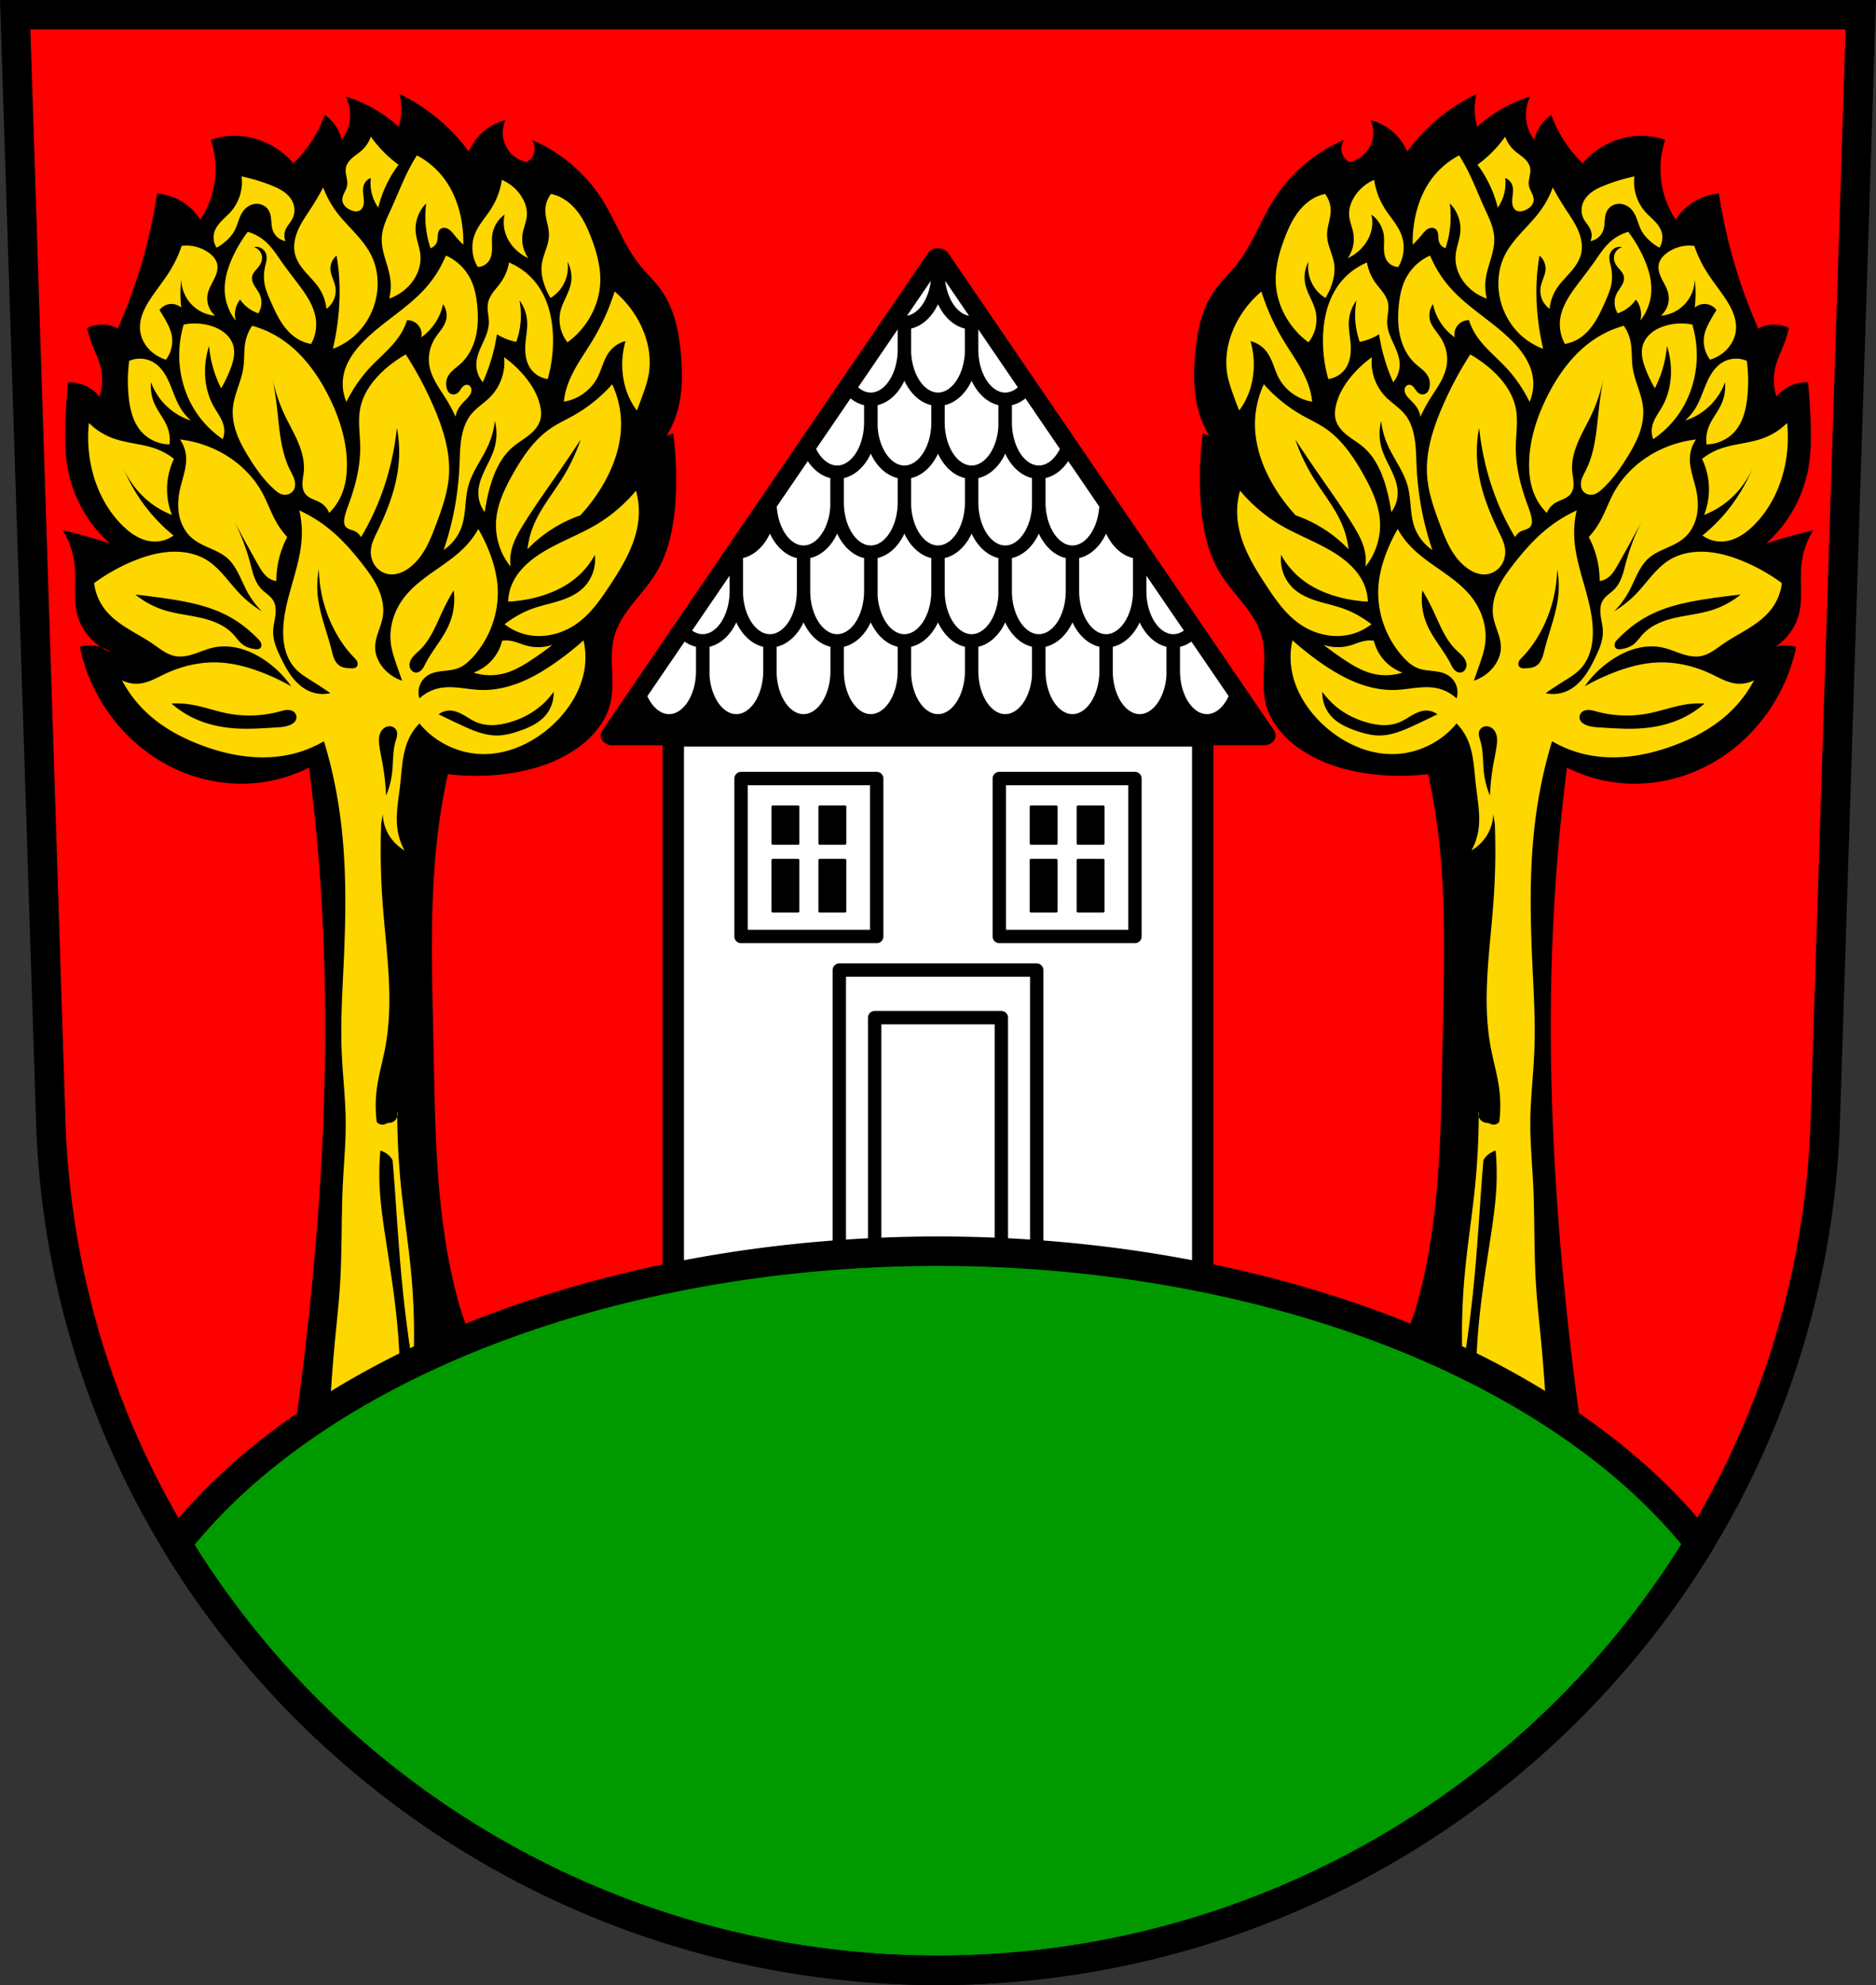 <svg xmlns="http://www.w3.org/2000/svg" width="701.33" height="741.77" viewBox="0 0 701.334 741.769" xmlns:xlink="http://www.w3.org/1999/xlink"><rect x="0" y="0" width="701.334" height="741.769" fill="#333333" stroke="none"/><path d="m5.68 5.495 13.398 416.62c7.415 175.25 153.92 314.05 331.59 314.14 177.51-.215 324.07-139.06 331.59-314.14l13.398-416.62h-344.98z" fill="red" fill-rule="evenodd"/><g stroke="#000" stroke-linejoin="round" stroke-linecap="round"><g fill="#fff"><path stroke-width="8" d="M251.699 274.97h197.94v205.12h-197.94z"/><g stroke-width="5"><path d="M277.039 290.91h50.718v59.02h-50.718zM373.579 290.91h50.719v59.02h-50.719zM313.769 362.49h73.8v108.53h-73.8z"/><path d="M326.989 380.25h47.36v84.85h-47.36z"/></g></g><path d="m-431.07 450.59-71.04 41.01v-82.03z" transform="matrix(0 -2.511 -2.97 0 1688.959 -986)" stroke-width="2.929"/></g><g fill-rule="evenodd" transform="translate(803.659 -70.34)"><path d="M-724.85 122.58a34.353 34.353 0 0 1 1.469 15.671 34.358 34.358 0 0 1-5.387 14.202 21.102 21.102 0 0 0-7.836-7.346 21.074 21.074 0 0 0-8.325-2.449 197.584 197.584 0 0 1-14.692 50.441 12.614 12.614 0 0 0-5.387-1.469 12.635 12.635 0 0 0-6.097 1.287 45 45 0 0 0 1.69 5.569c1.167 3.096 2.687 6.08 3.428 9.305a20.24 20.24 0 0 1-.49 10.774 14.56 14.56 0 0 0-4.897-3.918 14.522 14.522 0 0 0-6.856-1.469 228.262 228.262 0 0 0-.979 14.692c-.208 6.06-.171 12.168.979 18.12 2.035 10.525 7.636 20.328 15.671 27.424a196.714 196.714 0 0 0-17.63-4.897 30.32 30.32 0 0 1 4.407 12.733c.672 6.191-.567 12.577.979 18.609 1.641 6.402 6.548 11.874 12.733 14.202a13.333 13.333 0 0 0-3.918-1.959 13.413 13.413 0 0 0-7.836 0 66.534 66.534 0 0 0 11.753 25.955c6.087 8.148 14.1 14.88 23.265 19.286 9.167 4.406 19.482 6.458 29.624 5.689a56.18 56.18 0 0 0 21.06-5.877 733.53 733.53 0 0 1 4.408 45.544c3.455 52.862 1.169 105.99-4.408 158.67-2.88 27.21-6.637 54.33-11.264 81.29l96.47-49.46c-9.328-3.925-17.345-10.896-22.527-19.589-3.77-6.325-6.03-13.43-7.836-20.568-7.619-30.1-7.682-61.51-8.325-92.56-.61-29.437-1.769-59.08 2.938-88.15a220.196 220.196 0 0 1 2.449-12.733c6.985.846 14.07.846 21.06 0 9.738-1.18 19.442-4.093 27.424-9.794 5.727-4.091 10.585-9.811 12.243-16.65.986-4.068.806-8.315.649-12.497-.157-4.183-.278-8.44.82-12.479 1.213-4.464 3.847-8.404 6.709-12.04 2.862-3.634 6-7.07 8.473-10.979 5.647-8.942 7.419-19.795 7.836-30.363.296-7.519-.032-15.06-.979-22.527l-2.449.979a39.283 39.283 0 0 0 4.407-10.774c1.518-6.22 1.492-12.717.979-19.1-.691-8.598-2.374-17.437-7.346-24.486-2.471-3.503-5.664-6.433-8.325-9.794-5.726-7.233-8.791-16.193-13.712-23.996-6.272-9.946-15.629-17.916-26.445-22.527a5.637 5.637 0 0 1 1.081 2.869 5.646 5.646 0 0 1-.591 3.01 5.647 5.647 0 0 1-2.449 2.449 11.294 11.294 0 0 1-6-3.464 11.288 11.288 0 0 1-2.815-6.33 11.275 11.275 0 0 1 .979-5.877 20.369 20.369 0 0 0-10.774 6.856 20.23 20.23 0 0 0-2.938 4.897 70.386 70.386 0 0 0-12.733-13.222 70.454 70.454 0 0 0-13.222-8.325 23.37 23.37 0 0 1-.24 12.291 52.127 52.127 0 0 0-19.838-11.312 15.361 15.361 0 0 1 1.469 9.305 15.312 15.312 0 0 1-2.938 6.856 16.099 16.099 0 0 0-2.449-5.387 16.095 16.095 0 0 0-3.918-3.918 47.84 47.84 0 0 1-11.754 18.12c-5.338-6.458-13.659-10.341-22.04-10.284-2.991.02-5.979.518-8.815 1.469" id="a"/><path d="M-678.18 51.05a12.478 12.478 0 0 1-3.354 5.104c-1.117 1.021-2.412 1.831-3.551 2.828-.569.498-1.101 1.045-1.531 1.668-.43.623-.759 1.325-.898 2.068-.208 1.108.005 2.246.219 3.354.214 1.107.427 2.247.219 3.355-.181.962-.668 1.832-1.084 2.719-.416.886-.773 1.849-.666 2.822.089.807.498 1.557 1.059 2.145.56.587 1.264 1.021 2 1.355.554.251 1.139.452 1.744.506.605.054 1.235-.045 1.756-.359.505-.304.883-.795 1.113-1.338.231-.543.323-1.135.346-1.725.042-1.077-.146-2.148-.25-3.221-.104-1.073-.119-2.184.25-3.197a4.454 4.454 0 0 1 2.625-2.625 15.925 15.925 0 0 0 .293 5.543 15.908 15.908 0 0 0 2.479 5.541 44.07 44.07 0 0 1 7.584-16.043 45.146 45.146 0 0 1-10.355-10.5m17.209 7a68.685 68.685 0 0 0-2.916 5.105c-2.449 4.736-4.348 9.733-6.563 14.584-1.626 3.562-3.456 7.173-3.646 11.08-.13 2.663.515 5.299 1.266 7.857.75 2.558 1.615 5.102 1.943 7.748a19.566 19.566 0 0 1-.438 7.146 18.423 18.423 0 0 0 6.854-4.23c1.587-1.552 2.894-3.401 3.748-5.449.854-2.049 1.251-4.298 1.066-6.51-.243-2.921-1.474-5.686-1.752-8.604-.375-3.941 1.115-8.02 3.939-10.793a37.008 37.008 0 0 0 1.604 16.772 3.865 3.865 0 0 0 2.479-2.625c.206-.771.166-1.585.244-2.379.039-.397.11-.794.254-1.166.144-.372.364-.72.67-.977.407-.341.949-.5 1.48-.488.531.012 1.05.186 1.51.453.919.533 1.586 1.401 2.26 2.223a43.188 43.188 0 0 0 3.355 3.646 45.462 45.462 0 0 0-.877-10.06c-1.037-5.167-3.01-10.192-6.125-14.439a30.378 30.378 0 0 0-10.355-8.896m-65.53 7.867c.619 4.718-.901 9.674-4.059 13.234-1.048 1.182-2.258 2.209-3.359 3.342-1.102 1.133-2.111 2.405-2.639 3.895-.716 2.02-.449 4.368.705 6.176a20.004 20.004 0 0 0 4.059-3c1.033-.988 1.965-2.097 2.646-3.354.629-1.161 1.034-2.427 1.475-3.672.441-1.245.929-2.491 1.701-3.563a7.102 7.102 0 0 1 2.227-2.027 5.955 5.955 0 0 1 2.893-.797 5.338 5.338 0 0 1 2.66.691 5.064 5.064 0 0 1 1.928 1.957c.592 1.085.751 2.348.85 3.58.099 1.232.151 2.488.561 3.654a6.222 6.222 0 0 0 4.766 4.059 5.677 5.677 0 0 1 0-4.234c.629-1.545 1.911-2.739 2.646-4.236a7.01 7.01 0 0 0 .688-3.482 7.679 7.679 0 0 0-1.041-3.398c-.8-1.373-1.995-2.488-3.322-3.361-1.328-.874-2.79-1.519-4.266-2.109a66.493 66.493 0 0 0-11.12-3.354m97.3 1.291a27.751 27.751 0 0 1-3.982 10.734c-2.086 3.299-4.893 6.203-6.232 9.869-1.421 3.89-.963 8.422 1.211 11.947a5.285 5.285 0 0 0 4.156-2.252c.904-1.315 1.154-2.971 1.182-4.566.028-1.595-.141-3.197.029-4.783.339-3.154 2.087-6.131 4.676-7.965-.504 2.16-.443 4.45.174 6.58.572 1.975 1.612 3.801 2.943 5.367a16.638 16.638 0 0 0 5.713 4.328 12.616 12.616 0 0 1-2.078-9.35c.394-2.223 1.39-4.327 1.559-6.578.182-2.427-.627-4.854-1.904-6.926a16.322 16.322 0 0 0-7.445-6.406m-66.787 2.84a100.792 100.792 0 0 1-4.521 7.686c-1.704 2.624-3.541 5.187-4.814 8.04-1.273 2.858-1.953 6.097-1.213 9.137.641 2.629 2.282 4.901 4.068 6.934 1.696 1.93 3.564 3.728 4.973 5.877a17.174 17.174 0 0 1 2.713 7.688 8.42 8.42 0 0 0 2.857-3.666 8.411 8.411 0 0 0 .459-4.623c-.204-1.106-.627-2.158-1.014-3.215-.386-1.057-.741-2.144-.795-3.268a6.37 6.37 0 0 1 2.262-5.123c.413 2.345.715 4.71.904 7.084.345 4.311.319 8.648 0 12.961a95.703 95.703 0 0 1-2.262 14.77 25.498 25.498 0 0 0 7.686-4.521c5.633-4.823 8.971-12.177 9.04-19.592.034-3.516-.638-7.06-2.109-10.25-1.532-3.325-3.883-6.202-6.342-8.914-2.459-2.712-5.062-5.31-7.223-8.266a35.487 35.487 0 0 1-4.672-8.742m85.15 2.412a10.268 10.268 0 0 0-2.109 6.178c-.009 3.105 1.391 6.089 1.355 9.193-.022 1.92-.593 3.789-1.207 5.607-.614 1.819-1.282 3.64-1.506 5.547-.243 2.068.047 4.171.604 6.178a23.686 23.686 0 0 0 2.713 6.18 13.54 13.54 0 0 0 3.918-3.617 13.661 13.661 0 0 0 2.412-9.947 12.444 12.444 0 0 1 1.205 8.441c-.736 3.427-2.894 6.4-3.768 9.795-1.049 4.076-.07 8.622 2.563 11.906a30.513 30.513 0 0 0 9.193-10.852c1.7-3.375 2.763-7.079 3.01-10.85.394-5.916-1.202-11.793-3.316-17.332-1.126-2.95-2.414-5.861-4.182-8.479-1.767-2.617-4.04-4.944-6.82-6.443a15.564 15.564 0 0 0-4.068-1.506m-113.34 14.166a49.158 49.158 0 0 0-5.877 9.947c-1.781 4.03-3.03 8.413-2.713 12.811a18.918 18.918 0 0 0 4.068 10.398 8.993 8.993 0 0 1 0-4.521 8.973 8.973 0 0 1 1.658-3.314 13.492 13.492 0 0 0 3.467 3.467 13.467 13.467 0 0 0 3.316 1.656 7.486 7.486 0 0 0 1.166-3.559 7.485 7.485 0 0 0-.715-3.676c-.529-1.106-1.321-2.064-1.936-3.125-.307-.531-.572-1.09-.725-1.684-.153-.594-.192-1.225-.053-1.822.145-.624.477-1.189.865-1.699s.834-.973 1.244-1.465c.699-.837 1.308-1.791 1.508-2.863a4.252 4.252 0 0 0-.568-2.998 4.25 4.25 0 0 0-2.445-1.826 3.939 3.939 0 0 1 2.924.473 3.94 3.94 0 0 1 1.748 2.393c.176.718.145 1.473.027 2.203-.117.73-.32 1.444-.48 2.166-.429 1.925-.572 3.925-.301 5.879.351 2.526 1.381 4.902 2.412 7.234 1.206 2.728 2.438 5.459 4.08 7.949s3.723 4.747 6.318 6.217a14.324 14.324 0 0 0 4.672 1.658 15.065 15.065 0 0 0 1.809-9.04c-.564-4.834-3.419-9.06-6.33-12.961-2.212-2.963-4.508-5.865-6.631-8.893-1.729-2.466-3.364-5.04-5.576-7.084a17.432 17.432 0 0 0-6.934-3.918m-23.412 5.164c-.436.016-.872.054-1.305.111a45.057 45.057 0 0 1-4.219 9.04c-2.198 3.607-4.889 6.886-7.234 10.398-1.216 1.822-2.345 3.719-3.121 5.768-.776 2.048-1.193 4.262-.949 6.439.338 3.02 1.952 5.823 4.221 7.838a14.26 14.26 0 0 0 5.426 3.01c2-2.616 2.793-6.121 2.109-9.344-.408-1.924-1.302-3.708-2.26-5.426a70.056 70.056 0 0 0-2.262-3.768 5.601 5.601 0 0 1 2.262-1.809 5.6 5.6 0 0 1 3.07-.398 5.586 5.586 0 0 1 2.807 1.303 44.052 44.052 0 0 1 0-10.401c.057 2.3.701 4.581 1.854 6.572a13.878 13.878 0 0 0 4.777 4.881 13.87 13.87 0 0 0 6.03 1.959 8.618 8.618 0 0 1-2.533-3.842 8.623 8.623 0 0 1-.18-4.598c.446-1.88 1.507-3.543 2.361-5.275.427-.866.806-1.763 1.029-2.703.223-.94.285-1.93.076-2.873-.203-.914-.655-1.761-1.242-2.49-.587-.729-1.306-1.344-2.074-1.879a14.314 14.314 0 0 0-8.643-2.523m97.47 3.715a42.696 42.696 0 0 1-7.264 11.75c-6.807 7.817-16.23 12.911-23.502 20.297-3.477 3.532-6.514 7.742-7.477 12.604a17.13 17.13 0 0 0 1.068 10.04 52.464 52.464 0 0 1 8.973-13.03c3.841-4.087 8.382-7.614 11.322-12.391a23.21 23.21 0 0 0 2.352-5.127 5.368 5.368 0 0 1 2.895.775 5.377 5.377 0 0 1 2.02 2.215 5.375 5.375 0 0 1 .428 3.418 20.368 20.368 0 0 0 6.41-7.477 20.332 20.332 0 0 0 1.709-4.914c1.274 1.757 1.681 4.113 1.068 6.195-.345 1.172-.985 2.236-1.691 3.232-.706.997-1.485 1.941-2.154 2.963-1.182 1.806-2.01 3.851-2.35 5.982-.237 1.483-.239 3 0 4.486.384 2.376 1.375 4.615 2.564 6.707 1.189 2.092 2.58 4.063 3.844 6.111a57.965 57.965 0 0 1 3.418 6.41 8.772 8.772 0 0 1 1.283-3.42c.818-1.277 1.949-2.315 2.99-3.418.371-.393.732-.797 1.025-1.25.294-.453.52-.958.594-1.492.074-.535-.011-1.101-.297-1.559a1.826 1.826 0 0 0-.563-.574 1.597 1.597 0 0 0-.76-.252c-.393-.024-.785.109-1.115.324-.33.215-.602.508-.842.82-.48.624-.852 1.346-1.461 1.846-.414.34-.929.561-1.463.605a2.374 2.374 0 0 1-1.529-.391c-.379-.259-.67-.631-.875-1.041a4.774 4.774 0 0 1-.406-1.309c-.189-1.066-.148-2.185.215-3.205.427-1.202 1.274-2.21 2.211-3.076.937-.866 1.977-1.615 2.916-2.479 2.83-2.6 4.658-6.172 5.574-9.904.916-3.733.966-7.633.621-11.461-.332-3.689-1.046-7.407-2.777-10.682a18.733 18.733 0 0 0-8.973-8.332m23.602 2.576a18.06 18.06 0 0 1-3.01 7.385c-.877 1.25-1.911 2.382-2.818 3.609-.908 1.228-1.701 2.58-2.01 4.076-.252 1.236-.159 2.515-.012 3.768.147 1.253.35 2.507.314 3.768-.076 2.671-1.207 5.186-2.322 7.615-1.115 2.429-2.253 4.937-2.35 7.607a10.222 10.222 0 0 0 2.41 6.932 68.833 68.833 0 0 0 5.275-17.932 21.816 21.816 0 0 0 3.617 1.809 21.87 21.87 0 0 0 3.617 1.055 29.824 29.824 0 0 0 1.658-7.988 29.838 29.838 0 0 0-.453-7.535 14.841 14.841 0 0 1 2.863 7.838c.167 2.618-.363 5.223-.602 7.836-.157 1.72-.188 3.461.088 5.166.276 1.705.867 3.377 1.871 4.781a9.293 9.293 0 0 0 6.33 3.768 52.71 52.71 0 0 0 1.959-16.12c-.23-6.772-1.868-13.679-5.879-19.14a25.167 25.167 0 0 0-10.549-8.289m39.486 10.85a84.564 84.564 0 0 1-8.139 18.09c-3.518 5.858-7.8 11.4-9.797 17.936a28.056 28.056 0 0 0-1.055 5.123c5.248-.794 10.04-4.195 12.51-8.891.857-1.626 1.443-3.378 2.107-5.092.664-1.714 1.421-3.417 2.564-4.855a10.899 10.899 0 0 1 5.877-3.768 32.235 32.235 0 0 0-1.205 9.947c.142 3.948 1.024 7.882 2.713 11.453a26.788 26.788 0 0 0 2.713 4.521 135.27 135.27 0 0 0 2.713-7.234c.66-1.928 1.278-3.875 1.658-5.877 1.322-6.963-.346-14.291-3.768-20.498a38.73 38.73 0 0 0-8.893-10.852m-157.31 11.943a20.58 20.58 0 0 0-3.801.416 40.593 40.593 0 0 0-1.658 11.453c-.003 7.795 2.322 15.612 6.783 22a36.509 36.509 0 0 0 9.494 9.346 8.398 8.398 0 0 0 .453-4.371c-.242-1.473-.874-2.855-1.611-4.152-.737-1.298-1.586-2.53-2.309-3.836-2.105-3.801-3.106-8.163-3.164-12.508a30.92 30.92 0 0 1 1.508-9.947 43.026 43.026 0 0 0 4.522 15.825 48.662 48.662 0 0 0 3.465-7.234c.532-1.396 1-2.824 1.236-4.299.235-1.475.228-3-.182-4.441-.535-1.876-1.742-3.522-3.254-4.754-1.512-1.232-3.318-2.071-5.186-2.633a20.74 20.74 0 0 0-6.297-.867m21.82.867a15.546 15.546 0 0 0-2.41 5.426c-.768 3.347-.408 6.852-.904 10.25-.759 5.195-3.496 9.987-3.92 15.221-.26 3.214.375 6.457 1.49 9.482 1.115 3.03 2.7 5.856 4.389 8.604 2.725 4.434 5.77 8.732 9.645 12.207.848.761 1.767 1.498 2.863 1.809a4.033 4.033 0 0 0 2.475-.082 3.675 3.675 0 0 0 1.896-1.576c.33-.566.495-1.219.523-1.873a6.039 6.039 0 0 0-.26-1.938c-.366-1.257-1.035-2.402-1.619-3.574-3.66-7.343-4.01-15.815-4.975-23.963a149.195 149.195 0 0 0-1.658-10.701 59.562 59.562 0 0 0 4.521 13.867c1.609 3.435 3.546 6.712 5.03 10.201 1.487 3.489 2.525 7.27 2.201 11.05-.124 1.445-.444 2.871-.494 4.32-.025.725.017 1.457.186 2.162.168.706.465 1.386.912 1.957.687.876 1.688 1.448 2.703 1.906 1.015.458 2.074.828 3.02 1.41a7.833 7.833 0 0 1 3.166 3.768 21.46 21.46 0 0 0 4.672-6.934c1.486-3.552 1.987-7.453 1.959-11.303-.065-8.814-2.835-17.439-6.783-25.32-4.448-8.878-10.632-17.18-19.14-22.305a37.853 37.853 0 0 0-9.496-4.07m57.42 10.701a47.349 47.349 0 0 0-6.934 4.822c-4.795 4.01-8.906 9.235-10.1 15.373-.922 4.746-.041 9.634 0 14.469.062 7.211-1.754 14.322-4.219 21.1-.631 1.734-1.308 3.464-1.658 5.275-.109.566-.187 1.142-.139 1.717.048.574.228 1.149.59 1.598.393.487.968.792 1.553 1.016.584.224 1.195.381 1.764.643a5.26 5.26 0 0 1 2.412 2.262 94.918 94.918 0 0 0 3.615-6.633c3.709-7.495 6.419-15.476 8.139-23.66.732-3.485 1.286-7.01 1.658-10.551a48.44 48.44 0 0 1 .604 13.865c-.884 8.756-4.139 17.1-7.988 25.02-.943 1.938-1.935 3.899-2.26 6.03-.35 2.299.142 4.748 1.506 6.631 1.237 1.708 3.183 2.902 5.275 3.166 1.25.158 2.531-.007 3.73-.395 1.199-.388 2.32-.996 3.354-1.717 2.701-1.884 4.798-4.53 6.426-7.393 1.628-2.862 2.815-5.952 3.973-9.04 2.218-5.908 4.374-11.94 4.822-18.234.615-8.643-2.035-17.196-5.426-25.17a134.741 134.741 0 0 0-10.699-20.2m36.773 1.055c.568 5.353-1.364 10.919-5.125 14.77-2.339 2.395-5.324 4.145-7.385 6.783-1.634 2.092-2.596 4.641-3.164 7.234-.886 4.04-.858 8.222-1.055 12.357a112.545 112.545 0 0 1-5.879 30.896 17.634 17.634 0 0 0 6.783-8.893c1.617-4.782 1.103-10.04 2.41-14.92 1.521-5.677 5.382-10.418 7.688-15.824a30.631 30.631 0 0 0 2.26-8.592c.846 3.3.793 6.825-.15 10.1-.848 2.94-2.381 5.627-3.691 8.393-1.31 2.766-2.424 5.73-2.338 8.789a11.763 11.763 0 0 0 2.412 6.781c.402-3 1.01-5.972 1.809-8.891 1.579-5.746 4.072-11.488 8.59-15.373 1.898-1.632 4.094-2.884 6.05-4.441.98-.779 1.904-1.637 2.67-2.627.766-.99 1.373-2.115 1.676-3.33.367-1.474.277-3.03 0-4.521-.753-4.061-2.851-7.772-5.426-11a39.973 39.973 0 0 0-8.139-7.688m-135.66.541a9.9 9.9 0 0 0-4.5.816 56.624 56.624 0 0 0-.15 13.865c.49 4.357 1.572 8.832 4.371 12.207 2.637 3.179 6.719 5.109 10.85 5.125.26-2.13 0-4.321-.752-6.33-1.169-3.121-3.457-5.703-4.824-8.742a16.277 16.277 0 0 1-1.355-8.139 23.608 23.608 0 0 0 6.631 9.646 23.587 23.587 0 0 0 8.289 4.672 20.7 20.7 0 0 1-4.068-4.973c-1.525-2.604-2.458-5.503-3.617-8.289-.702-1.687-1.494-3.349-2.539-4.848-1.045-1.499-2.355-2.837-3.941-3.744a9.9 9.9 0 0 0-4.393-1.268m176.05 9.557a55.601 55.601 0 0 1-14.318 11.605c-2.86 1.616-5.869 2.981-8.59 4.822-6.171 4.177-10.496 10.546-14.166 17.03-3.127 5.525-5.948 11.446-6.33 17.783-.364 6.04 1.612 12.187 5.426 16.881a17.664 17.664 0 0 1 .301-6.03c.771-3.415 2.536-6.513 4.371-9.494 4.099-6.657 8.664-13.01 13.11-19.443a654.602 654.602 0 0 0 8.439-12.508c-1.723 5-4 9.814-6.781 14.316-3.797 6.149-8.56 11.794-11.152 18.539a32.326 32.326 0 0 0-1.961 8.137 50.533 50.533 0 0 1 9.193-7.535 50.53 50.53 0 0 1 10.551-5.123 65.553 65.553 0 0 0 7.686-10.1c4.566-7.386 7.679-15.884 7.537-24.566a35.197 35.197 0 0 0-3.316-14.318m-195.62 14.469a52.272 52.272 0 0 0 .602 14.92c1.623 8.726 5.592 17.12 11.906 23.361 1.657 1.637 3.479 3.128 5.531 4.229 2.052 1.1 4.349 1.798 6.678 1.799a11.85 11.85 0 0 0 6.932-2.26 63.187 63.187 0 0 1-8.74-8.59 63.361 63.361 0 0 1-9.994-16.568c2.621 6.05 7.11 11.276 12.707 14.76a32.59 32.59 0 0 0 5.424 2.713 26.224 26.224 0 0 1-1.656-12.66 26.16 26.16 0 0 1 2.41-8.289 23.982 23.982 0 0 0-6.33-3.617c-5.274-2.023-11.12-2.134-16.428-4.07a25.183 25.183 0 0 1-9.04-5.727m34.06 6.18a12.928 12.928 0 0 1 2.26 6.33c.326 4.146-1.352 8.148-2.26 12.207-.693 3.098-.938 6.33-.369 9.453.569 3.124 1.991 6.138 4.287 8.33 1.641 1.566 3.666 2.669 5.727 3.617 2.706 1.244 5.572 2.288 7.838 4.221 1.866 1.592 3.216 3.703 4.336 5.885s2.037 4.465 3.199 6.625a32.864 32.864 0 0 0 5.576 7.535 41.149 41.149 0 0 1-8.439-6.783c-4.063-4.26-7.312-9.477-12.359-12.508-2.385-1.432-5.083-2.306-7.836-2.713-6.525-.965-13.187.665-19.291 3.164a69.2 69.2 0 0 0-14.77 8.289 19.77 19.77 0 0 0 3.768 9.496c2.26 3.03 5.345 5.348 8.549 7.357 3.204 2.01 6.574 3.758 9.688 5.904 1.307.901 2.566 1.872 3.918 2.703 1.352.831 2.811 1.526 4.371 1.818 2.404.45 4.885-.085 7.207-.854s4.572-1.775 6.959-2.311c3.232-.725 6.632-.557 9.84.266 3.208.823 6.231 2.286 9 4.104a38.468 38.468 0 0 1 10.398 10.1 80.711 80.711 0 0 0-11.152-5.273c-4.983-1.905-10.197-3.322-15.523-3.617-7.04-.391-14.12 1.206-20.496 4.219-3.035 1.435-6.01 3.216-9.346 3.617a11.89 11.89 0 0 1-6.781-1.205 46.547 46.547 0 0 0 9.193 12.06c5.944 5.594 13.29 9.536 20.949 12.359 6.91 2.547 14.187 4.236 21.551 4.369 4.363.079 8.744-.391 12.963-1.506 3.8-1 7.461-2.53 10.85-4.521a172.01 172.01 0 0 1 3.77 14.619c1.461 6.913 2.494 13.913 3.164 20.947 1.497 15.717 1.173 31.552.451 47.32-.503 10.997-1.198 22.01-.752 33.01.359 8.85 1.454 17.668 1.506 26.525.044 7.595-.681 15.172-1.055 22.758-.619 12.55-.277 25.14-1.055 37.678-.45 7.25-1.272 14.472-1.959 21.703a579.4 579.4 0 0 0-2.109 31.04l25.922-.602c.807-11.74.705-23.543-.303-35.27-.976-11.364-2.798-22.635-4.52-33.91-1-6.552-1.968-13.12-2.262-19.742a97.398 97.398 0 0 1 .301-13.11 8.067 8.067 0 0 1 3.166 1.807 7.841 7.841 0 0 1 1.389 1.723c.072.862.153 1.723.223 2.586 1.137 14.14 1.894 28.31 3.244 42.42a507.675 507.675 0 0 0 4.242 32.941 247.752 247.752 0 0 0-.748-35.686c-.989-10.592-2.66-21.11-3.744-31.693a288.02 288.02 0 0 1-1.469-26.77 3.26 3.26 0 0 1-1.025 1.564 3.26 3.26 0 0 1-1.998.748c-.311.004-.614.102-.902.219-.289.117-.57.254-.869.34a2.736 2.736 0 0 1-1.568-.022 2.73 2.73 0 0 1-1.295-.883 48.51 48.51 0 0 1 0-12.207c.666-5.241 2.182-10.333 3.164-15.523 3.438-18.18.23-36.855-1.055-55.31a264.913 264.913 0 0 1-.451-28.334l.602-3.768a15.697 15.697 0 0 0 1.357 6.18 16.457 16.457 0 0 0 3.316 4.822 17.271 17.271 0 0 0 3.465 2.713 23.047 23.047 0 0 1-2.563-7.385c-.926-5.631.265-11.359.904-17.03.693-6.148.795-12.58 3.617-18.09A19.958 19.958 0 0 1-660 270.32c5.643 6.946 14.415 11.247 23.361 11.455 9.672.224 19.08-4.177 26.22-10.701 6.591-6.02 11.591-14.165 12.359-23.06a28.402 28.402 0 0 0-.604-8.74 114.183 114.183 0 0 1-10.248 8.139c-4.167 2.936-8.554 5.601-13.279 7.514-4.725 1.913-9.81 3.059-14.904 2.885-2.65-.091-5.271-.534-7.908-.809-2.637-.275-5.33-.378-7.916.205a15.283 15.283 0 0 0-7.084 3.768 7.572 7.572 0 0 1 .133-4.949 7.576 7.576 0 0 1 3.184-3.791c1.65-.981 3.602-1.293 5.51-1.508 1.907-.215 3.854-.358 5.643-1.055 2.125-.828 3.885-2.386 5.426-4.068a35.67 35.67 0 0 0 5.576-8.139c2.741-5.481 4.096-11.666 3.768-17.785-.264-4.926-1.6-9.75-3.467-14.316a63.233 63.233 0 0 0-3.768-7.688 32.94 32.94 0 0 1-4.672 6.33c-3.472 3.685-7.733 6.513-11.879 9.42s-8.275 5.984-11.33 10.02c-3.651 4.825-5.594 11.03-4.822 17.03.366 2.846 1.312 5.58 2.26 8.289.65 1.86 1.303 3.718 1.959 5.576a15.448 15.448 0 0 1-7.234-4.973c-1.688-2.094-2.824-4.696-2.863-7.385-.03-2 .536-3.959 1.178-5.854.642-1.895 1.37-3.777 1.686-5.752.559-3.501-.222-7.117-1.672-10.352-1.45-3.235-3.542-6.137-5.713-8.939-4.01-5.183-8.38-10.153-13.563-14.168a51.49 51.49 0 0 0-10.25-6.178 37.172 37.172 0 0 1 .904 9.947c-.52 11.753-6.568 22.753-6.932 34.512-.081 2.615.125 5.255.828 7.775.703 2.52 1.917 4.923 3.693 6.844 1.834 1.983 4.191 3.389 6.48 4.822a170.376 170.376 0 0 1 6.631 4.371 12.744 12.744 0 0 1-7.535-.602c-2.655-1.07-4.885-3.02-6.65-5.277-1.765-2.253-3.1-4.809-4.352-7.383-1.502-3.089-2.928-6.362-2.863-9.797.037-1.973.566-3.901.82-5.857.127-.978.186-1.97.078-2.951-.108-.981-.387-1.953-.898-2.797-.527-.87-1.282-1.575-2.063-2.227-.781-.651-1.602-1.261-2.309-1.992-1.251-1.293-2.106-2.923-2.729-4.611-.623-1.688-1.029-3.447-1.492-5.186a80 80 0 0 0-6.781-17.18 565.152 565.152 0 0 0 9.797 17.936c.554.972 1.112 1.946 1.787 2.838.675.892 1.474 1.706 2.432 2.285a6.7 6.7 0 0 0 2.563.904 34.729 34.729 0 0 1 4.068-16.425 31.1 31.1 0 0 1-4.068-5.578c-2.02-3.533-3.328-7.43-5.275-11-3.751-6.88-9.844-12.374-16.879-15.824a42.706 42.706 0 0 0-13.865-4.068m81.21 253.04c.003 0 .009-.019.012-.029a3.247 3.247 0 0 0-.039-1.9c0 .643.022 1.286.027 1.93m89.25-233.9a62.197 62.197 0 0 1-2.865 3.164c-3.417 3.524-7.259 6.642-11.453 9.193-7.03 4.278-14.977 6.933-21.854 11.455-4.54 2.985-8.685 6.953-10.549 12.06a17.497 17.497 0 0 0-1.055 5.576 52.805 52.805 0 0 0 9.494-1.357c6.05-1.436 11.93-4 16.578-8.137a29.521 29.521 0 0 0 6.33-7.988c.566 4.566-1.166 9.359-4.521 12.508-2.571 2.414-5.924 3.823-9.297 4.852-3.373 1.029-6.849 1.73-10.145 2.986-2.376.906-4.641 2.096-6.783 3.467a43.501 43.501 0 0 0-3.01 2.109 20.906 20.906 0 0 0 8.289 3.918c6.47 1.444 13.452-.356 18.84-4.219 5.096-3.654 8.764-8.927 12.207-14.168 2.643-4.02 5.223-8.11 7.225-12.488 2-4.378 3.42-9.08 3.627-13.885a28.74 28.74 0 0 0-1.055-9.04m-118.55 29.32a50.834 50.834 0 0 0 7.898 26.33c1.48 2.325 3.157 4.534 5.092 6.496.477.484.978.964 1.277 1.574.15.305.246.639.248.979.002.34-.094.684-.297.957-.265.357-.693.567-1.129.656-.436.089-.884.07-1.328.047-1.333-.069-2.724-.183-3.863-.879-.987-.603-1.687-1.592-2.154-2.65-.467-1.058-.722-2.197-1-3.318-1.795-7.143-4.732-14.07-5.266-21.414a33.337 33.337 0 0 1 .525-8.777m50.38 7.898a24.104 24.104 0 0 1-1.58 12.465c-2.215 5.369-6.295 9.755-8.951 14.92-.39.759-.756 1.542-1.313 2.189a3.587 3.587 0 0 1-.977.818c-.373.207-.796.33-1.223.326a2.334 2.334 0 0 1-1.416-.512 2.72 2.72 0 0 1-.865-1.242 3.414 3.414 0 0 1-.109-1.723 4.792 4.792 0 0 1 .635-1.613c.797-1.314 2.055-2.268 3.16-3.336 4.119-3.978 6.157-9.566 8.602-14.744a85.146 85.146 0 0 1 4.04-7.549m-119.01 1.58c3.694.401 7.381.869 11.06 1.404 8.294 1.207 16.703 2.811 24.05 6.846 3.963 2.177 7.537 5.03 10.707 8.25.474.482.951.992 1.189 1.625.119.316.176.661.131.996a1.501 1.501 0 0 1-.441.891c-.269.252-.637.381-1 .418a3.98 3.98 0 0 1-1.104-.066c-1.419-.221-2.839-.612-4.04-1.404-1.628-1.076-2.704-2.788-4.04-4.213-3.16-3.378-7.717-5.085-12.23-6.1-4.513-1.015-9.163-1.455-13.572-2.854a32.531 32.531 0 0 1-10.709-5.793m138.65 17.15c-.504 0-1.01.037-1.508.111a17.047 17.047 0 0 1-4.221 7.686 16.993 16.993 0 0 1-6.48 4.221 20.68 20.68 0 0 0 11.455.301c3.821-1 7.265-3.08 10.549-5.275a133.864 133.864 0 0 0 7.537-5.426 16.756 16.756 0 0 1-9.797.303c-2.026-.557-3.952-1.498-6.03-1.809-.499-.075-1-.111-1.506-.111m17.75 19.18a12.98 12.98 0 0 1-3.158 8.953c-2.445 2.798-5.971 4.397-9.48 5.617-2.722.946-5.544 1.722-8.426 1.756-4.857.057-9.467-1.979-13.867-4.04a502.043 502.043 0 0 1-8.07-3.863 6.8 6.8 0 0 1 4.213-1.404c1.84.026 3.587.8 5.186 1.711 1.599.911 3.12 1.976 4.82 2.678 1.93.797 4.04 1.099 6.129 1.043 2.087-.056 4.152-.464 6.158-1.043 3.436-.992 6.734-2.499 9.654-4.564a28.695 28.695 0 0 0 6.846-6.846m-141.12 4.342a34.2 34.2 0 0 1 5.262.398c4.701.724 9.2 2.42 13.867 3.336a43.122 43.122 0 0 0 19.484-.703c.953-.258 1.91-.551 2.896-.584.493-.017.99.033 1.461.182.471.149.915.401 1.26.754.353.361.599.828.693 1.324a2.526 2.526 0 0 1-.168 1.484c-.179.407-.465.76-.803 1.049a4.992 4.992 0 0 1-1.127.707c-1.734.817-3.703.937-5.617 1.053-4.969.301-9.953.664-14.922.35-5.443-.345-10.87-1.522-15.797-3.861a35.55 35.55 0 0 1-8.25-5.441 34.43 34.43 0 0 1 1.76-.047m79.975 8.553c.2.012.398.044.592.096.746.2 1.414.711 1.754 1.404.318.649.34 1.41.221 2.123-.119.713-.368 1.396-.57 2.09-1.071 3.68-.806 7.6-1.229 11.41a31.677 31.677 0 0 1-2.283 8.777 86.683 86.683 0 0 0-1.229-11.41c-.4-2.284-.891-4.552-1.229-6.846-.139-.948-.253-1.908-.207-2.865.046-.958.259-1.919.734-2.752.398-.697.981-1.295 1.697-1.658a3.435 3.435 0 0 1 1.748-.369" transform="translate(13.161 70.34)" fill="gold" id="b"/></g><g transform="matrix(-1 0 0 1 -102.321 -70.34)"><use xlink:href="#a"/><use xlink:href="#b"/></g><g stroke="#000"><g stroke-width="11"><path d="M350.668 467.525A316.36 192.95 0 0 0 66.023 576.822C124.22 672.44 230.28 736.2 350.67 736.27c120.32-.15 226.41-64 284.63-159.65a316.36 192.95 0 0 0-284.632-109.095z" fill="#090" stroke-linejoin="round" stroke-linecap="round"/><path d="m5.679 5.495 13.398 416.62c7.415 175.25 153.92 314.05 331.59 314.14 177.51-.215 324.07-139.06 331.59-314.14l13.398-416.62h-344.98z" fill="none"/></g><g stroke-linejoin="round" stroke-linecap="round"><path d="M288.92 301.46v13.689h9.424V301.46h-9.424zm17.539 0v13.689h9.426V301.46h-9.426zm78.998 0v13.689h9.424V301.46h-9.424zm17.539 0v13.689h9.426V301.46h-9.426zm-114.08 19.951v19.07h9.426v-19.07h-9.426zm17.539 0v19.07h9.426v-19.07h-9.426zm78.998 0v19.07h9.426v-19.07h-9.426zm17.539 0v19.07h9.426v-19.07h-9.426z"/><g fill="#fff" stroke-width="5"><path d="M338.099 213.47v37.25a12.567 18.627 0 0 0 12.566 18.627 12.567 18.627 0 0 0 12.569-18.627v-37.25h-25.13zM363.239 213.47v37.25a12.567 18.627 0 0 0 12.566 18.627 12.567 18.627 0 0 0 12.569-18.627v-37.25h-25.13z"/><path d="M388.369 213.47v37.25a12.567 18.627 0 0 0 12.566 18.627 12.567 18.627 0 0 0 12.569-18.627v-37.25h-25.13zM312.969 213.47v37.25a12.567 18.627 0 0 0 12.566 18.627 12.567 18.627 0 0 0 12.569-18.627v-37.25h-25.13zM287.829 213.47v37.25a12.567 18.627 0 0 0 12.566 18.627 12.567 18.627 0 0 0 12.569-18.627v-37.25h-25.13z"/><path d="m270.85 213.47-8.154 11.941v25.313a12.567 18.627 0 0 0 12.566 18.627 12.567 18.627 0 0 0 12.569-18.627v-37.25h-16.98zm142.65 0v37.25a12.567 18.627 0 0 0 12.566 18.627 12.567 18.627 0 0 0 12.569-18.627v-25.313l-8.154-11.941H413.5z"/><path d="m262.7 225.41-23.514 34.439a12.567 18.627 0 0 0 10.945 9.5 12.567 18.627 0 0 0 12.569-18.627v-25.313zm175.94 0v25.313a12.567 18.627 0 0 0 12.566 18.627 12.567 18.627 0 0 0 10.944-9.508l-23.51-34.432zM325.529 183.59v37.25a12.567 18.627 0 0 0 12.566 18.627 12.567 18.627 0 0 0 12.569-18.627v-37.25h-25.13zM350.669 183.59v37.25a12.567 18.627 0 0 0 12.566 18.627 12.567 18.627 0 0 0 12.569-18.627v-37.25h-25.13z"/><path d="M375.799 183.59v37.25a12.567 18.627 0 0 0 12.566 18.627 12.567 18.627 0 0 0 12.569-18.627v-37.25h-25.13zM300.399 183.59v37.25a12.567 18.627 0 0 0 12.566 18.627 12.567 18.627 0 0 0 12.569-18.627v-37.25h-25.13zM291.25 183.59l-15.988 23.416v13.838a12.567 18.627 0 0 0 12.566 18.627 12.567 18.627 0 0 0 12.569-18.627v-37.25h-9.146zm109.69 0v37.25a12.567 18.627 0 0 0 12.566 18.627 12.567 18.627 0 0 0 12.569-18.627v-13.836l-15.99-23.418h-9.145z"/><path d="m275.26 207.01-19.818 29.02a12.567 18.627 0 0 0 7.25 3.441 12.567 18.627 0 0 0 12.568-18.627v-13.838zm150.81.002v13.836a12.567 18.627 0 0 0 12.566 18.627 12.567 18.627 0 0 0 7.256-3.432l-19.822-29.03zM338.099 150.44v37.25a12.567 18.627 0 0 0 12.566 18.627 12.567 18.627 0 0 0 12.569-18.627v-37.25h-25.13zM363.239 150.44v37.25a12.567 18.627 0 0 0 12.566 18.627 12.567 18.627 0 0 0 12.569-18.627v-37.25h-25.13z"/><path d="M388.37 151.79v35.904a12.567 18.627 0 0 0 12.566 18.627 12.567 18.627 0 0 0 12.547-17.75l-25.11-36.781zm-75.4.002-25.11 36.768a12.567 18.627 0 0 0 12.537 17.762 12.567 18.627 0 0 0 12.568-18.627v-35.902z"/><path d="M312.969 150.44v37.25a12.567 18.627 0 0 0 12.566 18.627 12.567 18.627 0 0 0 12.569-18.627v-37.25h-25.13z"/><g><path d="m287.81 188.64-12.05 17.648a12.567 18.627 0 0 0 12.05-17.648zm125.727.012a12.567 18.627 0 0 0 12.05 17.648l-12.05-17.648zM334.29 120.56l-8.756 12.824v24.43a12.567 18.627 0 0 0 12.566 18.627 12.567 18.627 0 0 0 12.569-18.627v-37.25h-16.38zM350.67 120.56v37.25a12.567 18.627 0 0 0 12.566 18.627 12.567 18.627 0 0 0 12.569-18.627v-24.428l-8.758-12.826H350.67z"/><path d="m325.53 133.38-23.287 34.11a12.567 18.627 0 0 0 10.719 8.951 12.567 18.627 0 0 0 12.568-18.627v-24.43zm50.27.002v24.428a12.567 18.627 0 0 0 12.566 18.627 12.567 18.627 0 0 0 10.725-8.943l-23.291-34.11zM350.67 96.57l-12.566 18.404v15.582a12.567 18.627 0 0 0 12.566 18.627 12.567 18.627 0 0 0 12.569-18.627v-15.578L350.67 96.57z"/><path d="M338.1 114.98 317.602 145a12.567 18.627 0 0 0 7.93 4.19 12.567 18.627 0 0 0 12.568-18.628V114.98zm25.13.004v15.578a12.567 18.627 0 0 0 12.566 18.627 12.567 18.627 0 0 0 7.928-4.19l-20.494-30.02z"/><path d="m350.67 96.57-15.916 23.311a12.567 18.627 0 0 0 3.35.676 12.567 18.627 0 0 0 12.568-18.627v-5.357l-.002-.002z"/><path d="M350.67 96.58v5.357a12.567 18.627 0 0 0 12.566 18.627 12.567 18.627 0 0 0 3.338-.69L350.67 96.58z"/></g></g></g></g></svg>
